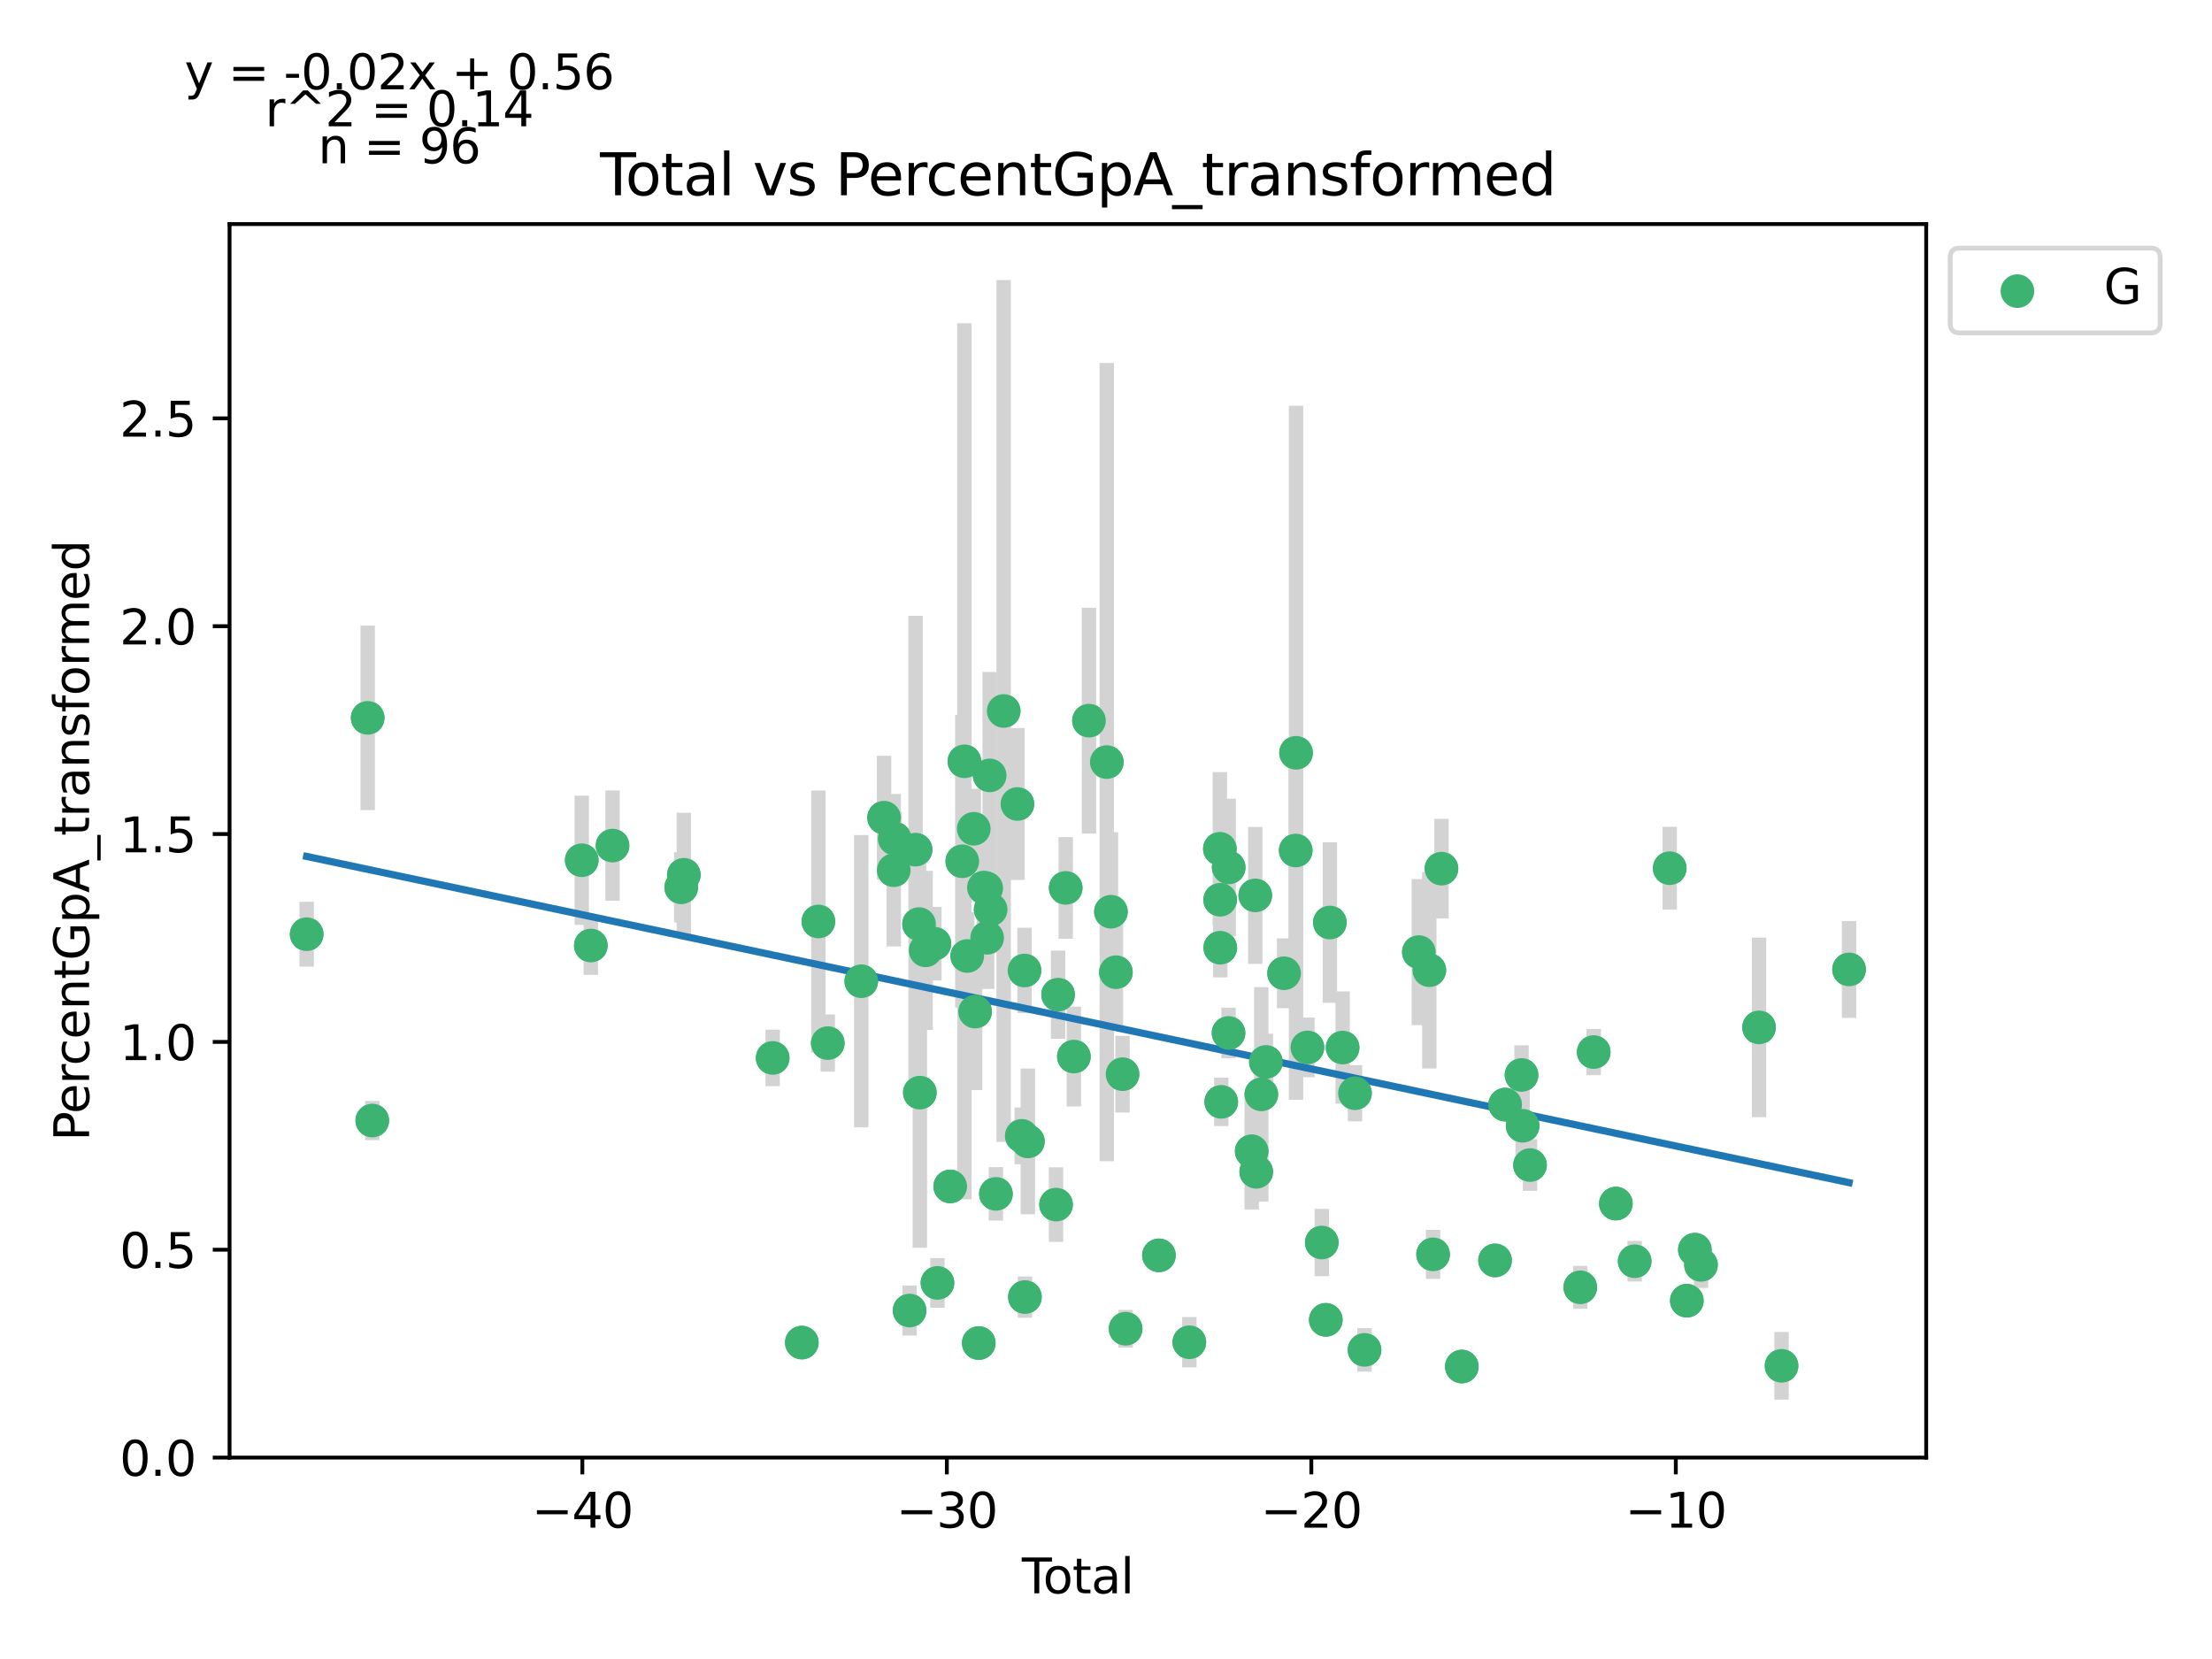 <?xml version="1.0" encoding="utf-8" standalone="no"?>
<!DOCTYPE svg PUBLIC "-//W3C//DTD SVG 1.1//EN"
  "http://www.w3.org/Graphics/SVG/1.1/DTD/svg11.dtd">
<svg xmlns:xlink="http://www.w3.org/1999/xlink" width="460.8pt" height="345.6pt" viewBox="0 0 460.8 345.6" xmlns="http://www.w3.org/2000/svg" version="1.1">
 <defs>
  <style type="text/css">*{stroke-linejoin: round; stroke-linecap: butt}</style>
 </defs>
 <g id="figure_1">
  <g id="patch_1">
   <path d="M 0 345.6 
L 460.8 345.6 
L 460.8 0 
L 0 0 
z
" style="fill: #ffffff"/>
  </g>
  <g id="axes_1">
   <g id="patch_2">
    <path d="M 47.821 303.64 
L 401.26 303.64 
L 401.26 46.676 
L 47.821 46.676 
z
" style="fill: #ffffff"/>
   </g>
   <g id="PathCollection_1">
    <defs>
     <path id="me36734fec1" d="M 0 3 
C 0.796 3 1.559 2.684 2.121 2.121 
C 2.684 1.559 3 0.796 3 0 
C 3 -0.796 2.684 -1.559 2.121 -2.121 
C 1.559 -2.684 0.796 -3 0 -3 
C -0.796 -3 -1.559 -2.684 -2.121 -2.121 
C -2.684 -1.559 -3 -0.796 -3 0 
C -3 0.796 -2.684 1.559 -2.121 2.121 
C -1.559 2.684 -0.796 3 0 3 
z
" style="stroke: #3cb371"/>
    </defs>
    <g clip-path="url(#p7908de472c)">
     <use xlink:href="#me36734fec1" x="63.887" y="194.613" style="fill: #3cb371; stroke: #3cb371"/>
     <use xlink:href="#me36734fec1" x="77.553" y="233.434" style="fill: #3cb371; stroke: #3cb371"/>
     <use xlink:href="#me36734fec1" x="121.191" y="179.205" style="fill: #3cb371; stroke: #3cb371"/>
     <use xlink:href="#me36734fec1" x="123.08" y="196.969" style="fill: #3cb371; stroke: #3cb371"/>
     <use xlink:href="#me36734fec1" x="127.602" y="176.15" style="fill: #3cb371; stroke: #3cb371"/>
     <use xlink:href="#me36734fec1" x="141.914" y="184.851" style="fill: #3cb371; stroke: #3cb371"/>
     <use xlink:href="#me36734fec1" x="160.962" y="220.388" style="fill: #3cb371; stroke: #3cb371"/>
     <use xlink:href="#me36734fec1" x="167.036" y="279.682" style="fill: #3cb371; stroke: #3cb371"/>
     <use xlink:href="#me36734fec1" x="172.438" y="217.299" style="fill: #3cb371; stroke: #3cb371"/>
     <use xlink:href="#me36734fec1" x="179.418" y="204.407" style="fill: #3cb371; stroke: #3cb371"/>
     <use xlink:href="#me36734fec1" x="186.183" y="181.277" style="fill: #3cb371; stroke: #3cb371"/>
     <use xlink:href="#me36734fec1" x="189.483" y="273.005" style="fill: #3cb371; stroke: #3cb371"/>
     <use xlink:href="#me36734fec1" x="191.453" y="192.502" style="fill: #3cb371; stroke: #3cb371"/>
     <use xlink:href="#me36734fec1" x="191.622" y="227.615" style="fill: #3cb371; stroke: #3cb371"/>
     <use xlink:href="#me36734fec1" x="194.651" y="196.587" style="fill: #3cb371; stroke: #3cb371"/>
     <use xlink:href="#me36734fec1" x="195.287" y="267.252" style="fill: #3cb371; stroke: #3cb371"/>
     <use xlink:href="#me36734fec1" x="197.948" y="247.152" style="fill: #3cb371; stroke: #3cb371"/>
     <use xlink:href="#me36734fec1" x="200.467" y="179.422" style="fill: #3cb371; stroke: #3cb371"/>
     <use xlink:href="#me36734fec1" x="200.905" y="158.594" style="fill: #3cb371; stroke: #3cb371"/>
     <use xlink:href="#me36734fec1" x="201.492" y="199.152" style="fill: #3cb371; stroke: #3cb371"/>
     <use xlink:href="#me36734fec1" x="203.891" y="279.786" style="fill: #3cb371; stroke: #3cb371"/>
     <use xlink:href="#me36734fec1" x="205.641" y="195.359" style="fill: #3cb371; stroke: #3cb371"/>
     <use xlink:href="#me36734fec1" x="206.167" y="161.532" style="fill: #3cb371; stroke: #3cb371"/>
     <use xlink:href="#me36734fec1" x="206.372" y="189.468" style="fill: #3cb371; stroke: #3cb371"/>
     <use xlink:href="#me36734fec1" x="207.469" y="248.707" style="fill: #3cb371; stroke: #3cb371"/>
     <use xlink:href="#me36734fec1" x="209.086" y="148.11" style="fill: #3cb371; stroke: #3cb371"/>
     <use xlink:href="#me36734fec1" x="212.844" y="236.619" style="fill: #3cb371; stroke: #3cb371"/>
     <use xlink:href="#me36734fec1" x="213.511" y="270.203" style="fill: #3cb371; stroke: #3cb371"/>
     <use xlink:href="#me36734fec1" x="214.126" y="237.779" style="fill: #3cb371; stroke: #3cb371"/>
     <use xlink:href="#me36734fec1" x="219.995" y="250.944" style="fill: #3cb371; stroke: #3cb371"/>
     <use xlink:href="#me36734fec1" x="220.418" y="207.204" style="fill: #3cb371; stroke: #3cb371"/>
     <use xlink:href="#me36734fec1" x="222.006" y="184.967" style="fill: #3cb371; stroke: #3cb371"/>
     <use xlink:href="#me36734fec1" x="223.709" y="220.101" style="fill: #3cb371; stroke: #3cb371"/>
     <use xlink:href="#me36734fec1" x="230.563" y="158.756" style="fill: #3cb371; stroke: #3cb371"/>
     <use xlink:href="#me36734fec1" x="231.429" y="189.931" style="fill: #3cb371; stroke: #3cb371"/>
     <use xlink:href="#me36734fec1" x="232.463" y="202.528" style="fill: #3cb371; stroke: #3cb371"/>
     <use xlink:href="#me36734fec1" x="233.845" y="223.773" style="fill: #3cb371; stroke: #3cb371"/>
     <use xlink:href="#me36734fec1" x="234.486" y="276.799" style="fill: #3cb371; stroke: #3cb371"/>
     <use xlink:href="#me36734fec1" x="247.764" y="279.615" style="fill: #3cb371; stroke: #3cb371"/>
     <use xlink:href="#me36734fec1" x="254.121" y="176.816" style="fill: #3cb371; stroke: #3cb371"/>
     <use xlink:href="#me36734fec1" x="254.183" y="187.437" style="fill: #3cb371; stroke: #3cb371"/>
     <use xlink:href="#me36734fec1" x="254.206" y="197.428" style="fill: #3cb371; stroke: #3cb371"/>
     <use xlink:href="#me36734fec1" x="254.411" y="229.534" style="fill: #3cb371; stroke: #3cb371"/>
     <use xlink:href="#me36734fec1" x="255.925" y="215.187" style="fill: #3cb371; stroke: #3cb371"/>
     <use xlink:href="#me36734fec1" x="255.959" y="180.702" style="fill: #3cb371; stroke: #3cb371"/>
     <use xlink:href="#me36734fec1" x="260.755" y="239.816" style="fill: #3cb371; stroke: #3cb371"/>
     <use xlink:href="#me36734fec1" x="261.495" y="186.53" style="fill: #3cb371; stroke: #3cb371"/>
     <use xlink:href="#me36734fec1" x="261.697" y="244.113" style="fill: #3cb371; stroke: #3cb371"/>
     <use xlink:href="#me36734fec1" x="262.755" y="227.974" style="fill: #3cb371; stroke: #3cb371"/>
     <use xlink:href="#me36734fec1" x="263.71" y="221.222" style="fill: #3cb371; stroke: #3cb371"/>
     <use xlink:href="#me36734fec1" x="267.499" y="202.749" style="fill: #3cb371; stroke: #3cb371"/>
     <use xlink:href="#me36734fec1" x="269.918" y="177.178" style="fill: #3cb371; stroke: #3cb371"/>
     <use xlink:href="#me36734fec1" x="272.359" y="218.198" style="fill: #3cb371; stroke: #3cb371"/>
     <use xlink:href="#me36734fec1" x="277.034" y="192.179" style="fill: #3cb371; stroke: #3cb371"/>
     <use xlink:href="#me36734fec1" x="279.696" y="218.223" style="fill: #3cb371; stroke: #3cb371"/>
     <use xlink:href="#me36734fec1" x="282.27" y="227.739" style="fill: #3cb371; stroke: #3cb371"/>
     <use xlink:href="#me36734fec1" x="295.571" y="198.338" style="fill: #3cb371; stroke: #3cb371"/>
     <use xlink:href="#me36734fec1" x="297.754" y="202.108" style="fill: #3cb371; stroke: #3cb371"/>
     <use xlink:href="#me36734fec1" x="298.537" y="261.304" style="fill: #3cb371; stroke: #3cb371"/>
     <use xlink:href="#me36734fec1" x="300.285" y="180.956" style="fill: #3cb371; stroke: #3cb371"/>
     <use xlink:href="#me36734fec1" x="316.964" y="223.934" style="fill: #3cb371; stroke: #3cb371"/>
     <use xlink:href="#me36734fec1" x="318.73" y="242.704" style="fill: #3cb371; stroke: #3cb371"/>
     <use xlink:href="#me36734fec1" x="332.001" y="219.163" style="fill: #3cb371; stroke: #3cb371"/>
     <use xlink:href="#me36734fec1" x="347.833" y="180.86" style="fill: #3cb371; stroke: #3cb371"/>
     <use xlink:href="#me36734fec1" x="353.068" y="260.33" style="fill: #3cb371; stroke: #3cb371"/>
     <use xlink:href="#me36734fec1" x="371.132" y="284.523" style="fill: #3cb371; stroke: #3cb371"/>
     <use xlink:href="#me36734fec1" x="76.596" y="149.543" style="fill: #3cb371; stroke: #3cb371"/>
     <use xlink:href="#me36734fec1" x="142.455" y="182.23" style="fill: #3cb371; stroke: #3cb371"/>
     <use xlink:href="#me36734fec1" x="170.488" y="191.962" style="fill: #3cb371; stroke: #3cb371"/>
     <use xlink:href="#me36734fec1" x="184.169" y="170.341" style="fill: #3cb371; stroke: #3cb371"/>
     <use xlink:href="#me36734fec1" x="186.38" y="174.697" style="fill: #3cb371; stroke: #3cb371"/>
     <use xlink:href="#me36734fec1" x="190.732" y="176.999" style="fill: #3cb371; stroke: #3cb371"/>
     <use xlink:href="#me36734fec1" x="192.826" y="197.981" style="fill: #3cb371; stroke: #3cb371"/>
     <use xlink:href="#me36734fec1" x="202.855" y="172.649" style="fill: #3cb371; stroke: #3cb371"/>
     <use xlink:href="#me36734fec1" x="203.133" y="210.739" style="fill: #3cb371; stroke: #3cb371"/>
     <use xlink:href="#me36734fec1" x="204.962" y="184.898" style="fill: #3cb371; stroke: #3cb371"/>
     <use xlink:href="#me36734fec1" x="205.451" y="185.031" style="fill: #3cb371; stroke: #3cb371"/>
     <use xlink:href="#me36734fec1" x="211.949" y="167.484" style="fill: #3cb371; stroke: #3cb371"/>
     <use xlink:href="#me36734fec1" x="213.42" y="202.172" style="fill: #3cb371; stroke: #3cb371"/>
     <use xlink:href="#me36734fec1" x="226.856" y="150.124" style="fill: #3cb371; stroke: #3cb371"/>
     <use xlink:href="#me36734fec1" x="241.424" y="261.513" style="fill: #3cb371; stroke: #3cb371"/>
     <use xlink:href="#me36734fec1" x="269.987" y="156.823" style="fill: #3cb371; stroke: #3cb371"/>
     <use xlink:href="#me36734fec1" x="275.349" y="258.84" style="fill: #3cb371; stroke: #3cb371"/>
     <use xlink:href="#me36734fec1" x="276.189" y="274.949" style="fill: #3cb371; stroke: #3cb371"/>
     <use xlink:href="#me36734fec1" x="284.256" y="281.204" style="fill: #3cb371; stroke: #3cb371"/>
     <use xlink:href="#me36734fec1" x="304.523" y="284.677" style="fill: #3cb371; stroke: #3cb371"/>
     <use xlink:href="#me36734fec1" x="311.445" y="262.566" style="fill: #3cb371; stroke: #3cb371"/>
     <use xlink:href="#me36734fec1" x="313.55" y="230.109" style="fill: #3cb371; stroke: #3cb371"/>
     <use xlink:href="#me36734fec1" x="317.191" y="234.518" style="fill: #3cb371; stroke: #3cb371"/>
     <use xlink:href="#me36734fec1" x="329.204" y="268.168" style="fill: #3cb371; stroke: #3cb371"/>
     <use xlink:href="#me36734fec1" x="336.613" y="250.727" style="fill: #3cb371; stroke: #3cb371"/>
     <use xlink:href="#me36734fec1" x="340.535" y="262.738" style="fill: #3cb371; stroke: #3cb371"/>
     <use xlink:href="#me36734fec1" x="351.395" y="270.96" style="fill: #3cb371; stroke: #3cb371"/>
     <use xlink:href="#me36734fec1" x="354.348" y="263.497" style="fill: #3cb371; stroke: #3cb371"/>
     <use xlink:href="#me36734fec1" x="366.441" y="214.025" style="fill: #3cb371; stroke: #3cb371"/>
     <use xlink:href="#me36734fec1" x="385.195" y="201.95" style="fill: #3cb371; stroke: #3cb371"/>
    </g>
   </g>
   <g id="matplotlib.axis_1">
    <g id="xtick_1">
     <g id="line2d_1">
      <defs>
       <path id="m29a9874c68" d="M 0 0 
L 0 3.5 
" style="stroke: #000000; stroke-width: 0.8"/>
      </defs>
      <g>
       <use xlink:href="#m29a9874c68" x="121.316" y="303.64" style="stroke: #000000; stroke-width: 0.8"/>
      </g>
     </g>
     <g id="text_1">
      <!-- −40 -->
      <g transform="translate(110.763 318.238)scale(0.1 -0.1)">
       <defs>
        <path id="DejaVuSans-2212" d="M 678 2272 
L 4684 2272 
L 4684 1741 
L 678 1741 
L 678 2272 
z
" transform="scale(0.016)"/>
        <path id="DejaVuSans-34" d="M 2419 4116 
L 825 1625 
L 2419 1625 
L 2419 4116 
z
M 2253 4666 
L 3047 4666 
L 3047 1625 
L 3713 1625 
L 3713 1100 
L 3047 1100 
L 3047 0 
L 2419 0 
L 2419 1100 
L 313 1100 
L 313 1709 
L 2253 4666 
z
" transform="scale(0.016)"/>
        <path id="DejaVuSans-30" d="M 2034 4250 
Q 1547 4250 1301 3770 
Q 1056 3291 1056 2328 
Q 1056 1369 1301 889 
Q 1547 409 2034 409 
Q 2525 409 2770 889 
Q 3016 1369 3016 2328 
Q 3016 3291 2770 3770 
Q 2525 4250 2034 4250 
z
M 2034 4750 
Q 2819 4750 3233 4129 
Q 3647 3509 3647 2328 
Q 3647 1150 3233 529 
Q 2819 -91 2034 -91 
Q 1250 -91 836 529 
Q 422 1150 422 2328 
Q 422 3509 836 4129 
Q 1250 4750 2034 4750 
z
" transform="scale(0.016)"/>
       </defs>
       <use xlink:href="#DejaVuSans-2212"/>
       <use xlink:href="#DejaVuSans-34" x="83.789"/>
       <use xlink:href="#DejaVuSans-30" x="147.412"/>
      </g>
     </g>
    </g>
    <g id="xtick_2">
     <g id="line2d_2">
      <g>
       <use xlink:href="#m29a9874c68" x="197.244" y="303.64" style="stroke: #000000; stroke-width: 0.8"/>
      </g>
     </g>
     <g id="text_2">
      <!-- −30 -->
      <g transform="translate(186.692 318.238)scale(0.1 -0.1)">
       <defs>
        <path id="DejaVuSans-33" d="M 2597 2516 
Q 3050 2419 3304 2112 
Q 3559 1806 3559 1356 
Q 3559 666 3084 287 
Q 2609 -91 1734 -91 
Q 1441 -91 1130 -33 
Q 819 25 488 141 
L 488 750 
Q 750 597 1062 519 
Q 1375 441 1716 441 
Q 2309 441 2620 675 
Q 2931 909 2931 1356 
Q 2931 1769 2642 2001 
Q 2353 2234 1838 2234 
L 1294 2234 
L 1294 2753 
L 1863 2753 
Q 2328 2753 2575 2939 
Q 2822 3125 2822 3475 
Q 2822 3834 2567 4026 
Q 2313 4219 1838 4219 
Q 1578 4219 1281 4162 
Q 984 4106 628 3988 
L 628 4550 
Q 988 4650 1302 4700 
Q 1616 4750 1894 4750 
Q 2613 4750 3031 4423 
Q 3450 4097 3450 3541 
Q 3450 3153 3228 2886 
Q 3006 2619 2597 2516 
z
" transform="scale(0.016)"/>
       </defs>
       <use xlink:href="#DejaVuSans-2212"/>
       <use xlink:href="#DejaVuSans-33" x="83.789"/>
       <use xlink:href="#DejaVuSans-30" x="147.412"/>
      </g>
     </g>
    </g>
    <g id="xtick_3">
     <g id="line2d_3">
      <g>
       <use xlink:href="#m29a9874c68" x="273.173" y="303.64" style="stroke: #000000; stroke-width: 0.8"/>
      </g>
     </g>
     <g id="text_3">
      <!-- −20 -->
      <g transform="translate(262.62 318.238)scale(0.1 -0.1)">
       <defs>
        <path id="DejaVuSans-32" d="M 1228 531 
L 3431 531 
L 3431 0 
L 469 0 
L 469 531 
Q 828 903 1448 1529 
Q 2069 2156 2228 2338 
Q 2531 2678 2651 2914 
Q 2772 3150 2772 3378 
Q 2772 3750 2511 3984 
Q 2250 4219 1831 4219 
Q 1534 4219 1204 4116 
Q 875 4013 500 3803 
L 500 4441 
Q 881 4594 1212 4672 
Q 1544 4750 1819 4750 
Q 2544 4750 2975 4387 
Q 3406 4025 3406 3419 
Q 3406 3131 3298 2873 
Q 3191 2616 2906 2266 
Q 2828 2175 2409 1742 
Q 1991 1309 1228 531 
z
" transform="scale(0.016)"/>
       </defs>
       <use xlink:href="#DejaVuSans-2212"/>
       <use xlink:href="#DejaVuSans-32" x="83.789"/>
       <use xlink:href="#DejaVuSans-30" x="147.412"/>
      </g>
     </g>
    </g>
    <g id="xtick_4">
     <g id="line2d_4">
      <g>
       <use xlink:href="#m29a9874c68" x="349.101" y="303.64" style="stroke: #000000; stroke-width: 0.8"/>
      </g>
     </g>
     <g id="text_4">
      <!-- −10 -->
      <g transform="translate(338.549 318.238)scale(0.1 -0.1)">
       <defs>
        <path id="DejaVuSans-31" d="M 794 531 
L 1825 531 
L 1825 4091 
L 703 3866 
L 703 4441 
L 1819 4666 
L 2450 4666 
L 2450 531 
L 3481 531 
L 3481 0 
L 794 0 
L 794 531 
z
" transform="scale(0.016)"/>
       </defs>
       <use xlink:href="#DejaVuSans-2212"/>
       <use xlink:href="#DejaVuSans-31" x="83.789"/>
       <use xlink:href="#DejaVuSans-30" x="147.412"/>
      </g>
     </g>
    </g>
    <g id="text_5">
     <!-- Total -->
     <g transform="translate(212.864 331.917)scale(0.1 -0.1)">
      <defs>
       <path id="DejaVuSans-54" d="M -19 4666 
L 3928 4666 
L 3928 4134 
L 2272 4134 
L 2272 0 
L 1638 0 
L 1638 4134 
L -19 4134 
L -19 4666 
z
" transform="scale(0.016)"/>
       <path id="DejaVuSans-6f" d="M 1959 3097 
Q 1497 3097 1228 2736 
Q 959 2375 959 1747 
Q 959 1119 1226 758 
Q 1494 397 1959 397 
Q 2419 397 2687 759 
Q 2956 1122 2956 1747 
Q 2956 2369 2687 2733 
Q 2419 3097 1959 3097 
z
M 1959 3584 
Q 2709 3584 3137 3096 
Q 3566 2609 3566 1747 
Q 3566 888 3137 398 
Q 2709 -91 1959 -91 
Q 1206 -91 779 398 
Q 353 888 353 1747 
Q 353 2609 779 3096 
Q 1206 3584 1959 3584 
z
" transform="scale(0.016)"/>
       <path id="DejaVuSans-74" d="M 1172 4494 
L 1172 3500 
L 2356 3500 
L 2356 3053 
L 1172 3053 
L 1172 1153 
Q 1172 725 1289 603 
Q 1406 481 1766 481 
L 2356 481 
L 2356 0 
L 1766 0 
Q 1100 0 847 248 
Q 594 497 594 1153 
L 594 3053 
L 172 3053 
L 172 3500 
L 594 3500 
L 594 4494 
L 1172 4494 
z
" transform="scale(0.016)"/>
       <path id="DejaVuSans-61" d="M 2194 1759 
Q 1497 1759 1228 1600 
Q 959 1441 959 1056 
Q 959 750 1161 570 
Q 1363 391 1709 391 
Q 2188 391 2477 730 
Q 2766 1069 2766 1631 
L 2766 1759 
L 2194 1759 
z
M 3341 1997 
L 3341 0 
L 2766 0 
L 2766 531 
Q 2569 213 2275 61 
Q 1981 -91 1556 -91 
Q 1019 -91 701 211 
Q 384 513 384 1019 
Q 384 1609 779 1909 
Q 1175 2209 1959 2209 
L 2766 2209 
L 2766 2266 
Q 2766 2663 2505 2880 
Q 2244 3097 1772 3097 
Q 1472 3097 1187 3025 
Q 903 2953 641 2809 
L 641 3341 
Q 956 3463 1253 3523 
Q 1550 3584 1831 3584 
Q 2591 3584 2966 3190 
Q 3341 2797 3341 1997 
z
" transform="scale(0.016)"/>
       <path id="DejaVuSans-6c" d="M 603 4863 
L 1178 4863 
L 1178 0 
L 603 0 
L 603 4863 
z
" transform="scale(0.016)"/>
      </defs>
      <use xlink:href="#DejaVuSans-54"/>
      <use xlink:href="#DejaVuSans-6f" x="44.084"/>
      <use xlink:href="#DejaVuSans-74" x="105.266"/>
      <use xlink:href="#DejaVuSans-61" x="144.475"/>
      <use xlink:href="#DejaVuSans-6c" x="205.754"/>
     </g>
    </g>
   </g>
   <g id="matplotlib.axis_2">
    <g id="ytick_1">
     <g id="line2d_5">
      <defs>
       <path id="m6a54d010cc" d="M 0 0 
L -3.5 0 
" style="stroke: #000000; stroke-width: 0.8"/>
      </defs>
      <g>
       <use xlink:href="#m6a54d010cc" x="47.821" y="303.64" style="stroke: #000000; stroke-width: 0.8"/>
      </g>
     </g>
     <g id="text_6">
      <!-- 0.0 -->
      <g transform="translate(24.918 307.439)scale(0.1 -0.1)">
       <defs>
        <path id="DejaVuSans-2e" d="M 684 794 
L 1344 794 
L 1344 0 
L 684 0 
L 684 794 
z
" transform="scale(0.016)"/>
       </defs>
       <use xlink:href="#DejaVuSans-30"/>
       <use xlink:href="#DejaVuSans-2e" x="63.623"/>
       <use xlink:href="#DejaVuSans-30" x="95.41"/>
      </g>
     </g>
    </g>
    <g id="ytick_2">
     <g id="line2d_6">
      <g>
       <use xlink:href="#m6a54d010cc" x="47.821" y="260.342" style="stroke: #000000; stroke-width: 0.8"/>
      </g>
     </g>
     <g id="text_7">
      <!-- 0.5 -->
      <g transform="translate(24.918 264.142)scale(0.1 -0.1)">
       <defs>
        <path id="DejaVuSans-35" d="M 691 4666 
L 3169 4666 
L 3169 4134 
L 1269 4134 
L 1269 2991 
Q 1406 3038 1543 3061 
Q 1681 3084 1819 3084 
Q 2600 3084 3056 2656 
Q 3513 2228 3513 1497 
Q 3513 744 3044 326 
Q 2575 -91 1722 -91 
Q 1428 -91 1123 -41 
Q 819 9 494 109 
L 494 744 
Q 775 591 1075 516 
Q 1375 441 1709 441 
Q 2250 441 2565 725 
Q 2881 1009 2881 1497 
Q 2881 1984 2565 2268 
Q 2250 2553 1709 2553 
Q 1456 2553 1204 2497 
Q 953 2441 691 2322 
L 691 4666 
z
" transform="scale(0.016)"/>
       </defs>
       <use xlink:href="#DejaVuSans-30"/>
       <use xlink:href="#DejaVuSans-2e" x="63.623"/>
       <use xlink:href="#DejaVuSans-35" x="95.41"/>
      </g>
     </g>
    </g>
    <g id="ytick_3">
     <g id="line2d_7">
      <g>
       <use xlink:href="#m6a54d010cc" x="47.821" y="217.045" style="stroke: #000000; stroke-width: 0.8"/>
      </g>
     </g>
     <g id="text_8">
      <!-- 1.0 -->
      <g transform="translate(24.918 220.844)scale(0.1 -0.1)">
       <use xlink:href="#DejaVuSans-31"/>
       <use xlink:href="#DejaVuSans-2e" x="63.623"/>
       <use xlink:href="#DejaVuSans-30" x="95.41"/>
      </g>
     </g>
    </g>
    <g id="ytick_4">
     <g id="line2d_8">
      <g>
       <use xlink:href="#m6a54d010cc" x="47.821" y="173.747" style="stroke: #000000; stroke-width: 0.8"/>
      </g>
     </g>
     <g id="text_9">
      <!-- 1.5 -->
      <g transform="translate(24.918 177.547)scale(0.1 -0.1)">
       <use xlink:href="#DejaVuSans-31"/>
       <use xlink:href="#DejaVuSans-2e" x="63.623"/>
       <use xlink:href="#DejaVuSans-35" x="95.41"/>
      </g>
     </g>
    </g>
    <g id="ytick_5">
     <g id="line2d_9">
      <g>
       <use xlink:href="#m6a54d010cc" x="47.821" y="130.45" style="stroke: #000000; stroke-width: 0.8"/>
      </g>
     </g>
     <g id="text_10">
      <!-- 2.0 -->
      <g transform="translate(24.918 134.249)scale(0.1 -0.1)">
       <use xlink:href="#DejaVuSans-32"/>
       <use xlink:href="#DejaVuSans-2e" x="63.623"/>
       <use xlink:href="#DejaVuSans-30" x="95.41"/>
      </g>
     </g>
    </g>
    <g id="ytick_6">
     <g id="line2d_10">
      <g>
       <use xlink:href="#m6a54d010cc" x="47.821" y="87.152" style="stroke: #000000; stroke-width: 0.8"/>
      </g>
     </g>
     <g id="text_11">
      <!-- 2.5 -->
      <g transform="translate(24.918 90.952)scale(0.1 -0.1)">
       <use xlink:href="#DejaVuSans-32"/>
       <use xlink:href="#DejaVuSans-2e" x="63.623"/>
       <use xlink:href="#DejaVuSans-35" x="95.41"/>
      </g>
     </g>
    </g>
    <g id="text_12">
     <!-- PercentGpA_transformed -->
     <g transform="translate(18.56 237.696)rotate(-90)scale(0.1 -0.1)">
      <defs>
       <path id="DejaVuSans-50" d="M 1259 4147 
L 1259 2394 
L 2053 2394 
Q 2494 2394 2734 2622 
Q 2975 2850 2975 3272 
Q 2975 3691 2734 3919 
Q 2494 4147 2053 4147 
L 1259 4147 
z
M 628 4666 
L 2053 4666 
Q 2838 4666 3239 4311 
Q 3641 3956 3641 3272 
Q 3641 2581 3239 2228 
Q 2838 1875 2053 1875 
L 1259 1875 
L 1259 0 
L 628 0 
L 628 4666 
z
" transform="scale(0.016)"/>
       <path id="DejaVuSans-65" d="M 3597 1894 
L 3597 1613 
L 953 1613 
Q 991 1019 1311 708 
Q 1631 397 2203 397 
Q 2534 397 2845 478 
Q 3156 559 3463 722 
L 3463 178 
Q 3153 47 2828 -22 
Q 2503 -91 2169 -91 
Q 1331 -91 842 396 
Q 353 884 353 1716 
Q 353 2575 817 3079 
Q 1281 3584 2069 3584 
Q 2775 3584 3186 3129 
Q 3597 2675 3597 1894 
z
M 3022 2063 
Q 3016 2534 2758 2815 
Q 2500 3097 2075 3097 
Q 1594 3097 1305 2825 
Q 1016 2553 972 2059 
L 3022 2063 
z
" transform="scale(0.016)"/>
       <path id="DejaVuSans-72" d="M 2631 2963 
Q 2534 3019 2420 3045 
Q 2306 3072 2169 3072 
Q 1681 3072 1420 2755 
Q 1159 2438 1159 1844 
L 1159 0 
L 581 0 
L 581 3500 
L 1159 3500 
L 1159 2956 
Q 1341 3275 1631 3429 
Q 1922 3584 2338 3584 
Q 2397 3584 2469 3576 
Q 2541 3569 2628 3553 
L 2631 2963 
z
" transform="scale(0.016)"/>
       <path id="DejaVuSans-63" d="M 3122 3366 
L 3122 2828 
Q 2878 2963 2633 3030 
Q 2388 3097 2138 3097 
Q 1578 3097 1268 2742 
Q 959 2388 959 1747 
Q 959 1106 1268 751 
Q 1578 397 2138 397 
Q 2388 397 2633 464 
Q 2878 531 3122 666 
L 3122 134 
Q 2881 22 2623 -34 
Q 2366 -91 2075 -91 
Q 1284 -91 818 406 
Q 353 903 353 1747 
Q 353 2603 823 3093 
Q 1294 3584 2113 3584 
Q 2378 3584 2631 3529 
Q 2884 3475 3122 3366 
z
" transform="scale(0.016)"/>
       <path id="DejaVuSans-6e" d="M 3513 2113 
L 3513 0 
L 2938 0 
L 2938 2094 
Q 2938 2591 2744 2837 
Q 2550 3084 2163 3084 
Q 1697 3084 1428 2787 
Q 1159 2491 1159 1978 
L 1159 0 
L 581 0 
L 581 3500 
L 1159 3500 
L 1159 2956 
Q 1366 3272 1645 3428 
Q 1925 3584 2291 3584 
Q 2894 3584 3203 3211 
Q 3513 2838 3513 2113 
z
" transform="scale(0.016)"/>
       <path id="DejaVuSans-47" d="M 3809 666 
L 3809 1919 
L 2778 1919 
L 2778 2438 
L 4434 2438 
L 4434 434 
Q 4069 175 3628 42 
Q 3188 -91 2688 -91 
Q 1594 -91 976 548 
Q 359 1188 359 2328 
Q 359 3472 976 4111 
Q 1594 4750 2688 4750 
Q 3144 4750 3555 4637 
Q 3966 4525 4313 4306 
L 4313 3634 
Q 3963 3931 3569 4081 
Q 3175 4231 2741 4231 
Q 1884 4231 1454 3753 
Q 1025 3275 1025 2328 
Q 1025 1384 1454 906 
Q 1884 428 2741 428 
Q 3075 428 3337 486 
Q 3600 544 3809 666 
z
" transform="scale(0.016)"/>
       <path id="DejaVuSans-70" d="M 1159 525 
L 1159 -1331 
L 581 -1331 
L 581 3500 
L 1159 3500 
L 1159 2969 
Q 1341 3281 1617 3432 
Q 1894 3584 2278 3584 
Q 2916 3584 3314 3078 
Q 3713 2572 3713 1747 
Q 3713 922 3314 415 
Q 2916 -91 2278 -91 
Q 1894 -91 1617 61 
Q 1341 213 1159 525 
z
M 3116 1747 
Q 3116 2381 2855 2742 
Q 2594 3103 2138 3103 
Q 1681 3103 1420 2742 
Q 1159 2381 1159 1747 
Q 1159 1113 1420 752 
Q 1681 391 2138 391 
Q 2594 391 2855 752 
Q 3116 1113 3116 1747 
z
" transform="scale(0.016)"/>
       <path id="DejaVuSans-41" d="M 2188 4044 
L 1331 1722 
L 3047 1722 
L 2188 4044 
z
M 1831 4666 
L 2547 4666 
L 4325 0 
L 3669 0 
L 3244 1197 
L 1141 1197 
L 716 0 
L 50 0 
L 1831 4666 
z
" transform="scale(0.016)"/>
       <path id="DejaVuSans-5f" d="M 3263 -1063 
L 3263 -1509 
L -63 -1509 
L -63 -1063 
L 3263 -1063 
z
" transform="scale(0.016)"/>
       <path id="DejaVuSans-73" d="M 2834 3397 
L 2834 2853 
Q 2591 2978 2328 3040 
Q 2066 3103 1784 3103 
Q 1356 3103 1142 2972 
Q 928 2841 928 2578 
Q 928 2378 1081 2264 
Q 1234 2150 1697 2047 
L 1894 2003 
Q 2506 1872 2764 1633 
Q 3022 1394 3022 966 
Q 3022 478 2636 193 
Q 2250 -91 1575 -91 
Q 1294 -91 989 -36 
Q 684 19 347 128 
L 347 722 
Q 666 556 975 473 
Q 1284 391 1588 391 
Q 1994 391 2212 530 
Q 2431 669 2431 922 
Q 2431 1156 2273 1281 
Q 2116 1406 1581 1522 
L 1381 1569 
Q 847 1681 609 1914 
Q 372 2147 372 2553 
Q 372 3047 722 3315 
Q 1072 3584 1716 3584 
Q 2034 3584 2315 3537 
Q 2597 3491 2834 3397 
z
" transform="scale(0.016)"/>
       <path id="DejaVuSans-66" d="M 2375 4863 
L 2375 4384 
L 1825 4384 
Q 1516 4384 1395 4259 
Q 1275 4134 1275 3809 
L 1275 3500 
L 2222 3500 
L 2222 3053 
L 1275 3053 
L 1275 0 
L 697 0 
L 697 3053 
L 147 3053 
L 147 3500 
L 697 3500 
L 697 3744 
Q 697 4328 969 4595 
Q 1241 4863 1831 4863 
L 2375 4863 
z
" transform="scale(0.016)"/>
       <path id="DejaVuSans-6d" d="M 3328 2828 
Q 3544 3216 3844 3400 
Q 4144 3584 4550 3584 
Q 5097 3584 5394 3201 
Q 5691 2819 5691 2113 
L 5691 0 
L 5113 0 
L 5113 2094 
Q 5113 2597 4934 2840 
Q 4756 3084 4391 3084 
Q 3944 3084 3684 2787 
Q 3425 2491 3425 1978 
L 3425 0 
L 2847 0 
L 2847 2094 
Q 2847 2600 2669 2842 
Q 2491 3084 2119 3084 
Q 1678 3084 1418 2786 
Q 1159 2488 1159 1978 
L 1159 0 
L 581 0 
L 581 3500 
L 1159 3500 
L 1159 2956 
Q 1356 3278 1631 3431 
Q 1906 3584 2284 3584 
Q 2666 3584 2933 3390 
Q 3200 3197 3328 2828 
z
" transform="scale(0.016)"/>
       <path id="DejaVuSans-64" d="M 2906 2969 
L 2906 4863 
L 3481 4863 
L 3481 0 
L 2906 0 
L 2906 525 
Q 2725 213 2448 61 
Q 2172 -91 1784 -91 
Q 1150 -91 751 415 
Q 353 922 353 1747 
Q 353 2572 751 3078 
Q 1150 3584 1784 3584 
Q 2172 3584 2448 3432 
Q 2725 3281 2906 2969 
z
M 947 1747 
Q 947 1113 1208 752 
Q 1469 391 1925 391 
Q 2381 391 2643 752 
Q 2906 1113 2906 1747 
Q 2906 2381 2643 2742 
Q 2381 3103 1925 3103 
Q 1469 3103 1208 2742 
Q 947 2381 947 1747 
z
" transform="scale(0.016)"/>
      </defs>
      <use xlink:href="#DejaVuSans-50"/>
      <use xlink:href="#DejaVuSans-65" x="56.678"/>
      <use xlink:href="#DejaVuSans-72" x="118.201"/>
      <use xlink:href="#DejaVuSans-63" x="157.064"/>
      <use xlink:href="#DejaVuSans-65" x="212.045"/>
      <use xlink:href="#DejaVuSans-6e" x="273.568"/>
      <use xlink:href="#DejaVuSans-74" x="336.947"/>
      <use xlink:href="#DejaVuSans-47" x="376.156"/>
      <use xlink:href="#DejaVuSans-70" x="453.646"/>
      <use xlink:href="#DejaVuSans-41" x="517.123"/>
      <use xlink:href="#DejaVuSans-5f" x="585.531"/>
      <use xlink:href="#DejaVuSans-74" x="635.531"/>
      <use xlink:href="#DejaVuSans-72" x="674.74"/>
      <use xlink:href="#DejaVuSans-61" x="715.854"/>
      <use xlink:href="#DejaVuSans-6e" x="777.133"/>
      <use xlink:href="#DejaVuSans-73" x="840.512"/>
      <use xlink:href="#DejaVuSans-66" x="892.611"/>
      <use xlink:href="#DejaVuSans-6f" x="927.816"/>
      <use xlink:href="#DejaVuSans-72" x="988.998"/>
      <use xlink:href="#DejaVuSans-6d" x="1028.361"/>
      <use xlink:href="#DejaVuSans-65" x="1125.773"/>
      <use xlink:href="#DejaVuSans-64" x="1187.297"/>
     </g>
    </g>
   </g>
   <g id="LineCollection_1">
    <path d="M 63.887 201.364 
L 63.887 187.862 
" clip-path="url(#p7908de472c)" style="fill: none; stroke: #d3d3d3; stroke-width: 3"/>
    <path d="M 77.553 237.525 
L 77.553 229.343 
" clip-path="url(#p7908de472c)" style="fill: none; stroke: #d3d3d3; stroke-width: 3"/>
    <path d="M 121.191 192.661 
L 121.191 165.75 
" clip-path="url(#p7908de472c)" style="fill: none; stroke: #d3d3d3; stroke-width: 3"/>
    <path d="M 123.08 203.08 
L 123.08 190.858 
" clip-path="url(#p7908de472c)" style="fill: none; stroke: #d3d3d3; stroke-width: 3"/>
    <path d="M 127.602 187.648 
L 127.602 164.653 
" clip-path="url(#p7908de472c)" style="fill: none; stroke: #d3d3d3; stroke-width: 3"/>
    <path d="M 141.914 192.172 
L 141.914 177.529 
" clip-path="url(#p7908de472c)" style="fill: none; stroke: #d3d3d3; stroke-width: 3"/>
    <path d="M 160.962 226.277 
L 160.962 214.499 
" clip-path="url(#p7908de472c)" style="fill: none; stroke: #d3d3d3; stroke-width: 3"/>
    <path d="M 167.036 282.394 
L 167.036 276.969 
" clip-path="url(#p7908de472c)" style="fill: none; stroke: #d3d3d3; stroke-width: 3"/>
    <path d="M 172.438 223.253 
L 172.438 211.346 
" clip-path="url(#p7908de472c)" style="fill: none; stroke: #d3d3d3; stroke-width: 3"/>
    <path d="M 179.418 234.849 
L 179.418 173.965 
" clip-path="url(#p7908de472c)" style="fill: none; stroke: #d3d3d3; stroke-width: 3"/>
    <path d="M 186.183 197.164 
L 186.183 165.391 
" clip-path="url(#p7908de472c)" style="fill: none; stroke: #d3d3d3; stroke-width: 3"/>
    <path d="M 189.483 278.214 
L 189.483 267.796 
" clip-path="url(#p7908de472c)" style="fill: none; stroke: #d3d3d3; stroke-width: 3"/>
    <path d="M 191.453 210.402 
L 191.453 174.602 
" clip-path="url(#p7908de472c)" style="fill: none; stroke: #d3d3d3; stroke-width: 3"/>
    <path d="M 191.622 259.934 
L 191.622 195.296 
" clip-path="url(#p7908de472c)" style="fill: none; stroke: #d3d3d3; stroke-width: 3"/>
    <path d="M 194.651 204.255 
L 194.651 188.919 
" clip-path="url(#p7908de472c)" style="fill: none; stroke: #d3d3d3; stroke-width: 3"/>
    <path d="M 195.287 272.428 
L 195.287 262.075 
" clip-path="url(#p7908de472c)" style="fill: none; stroke: #d3d3d3; stroke-width: 3"/>
    <path d="M 197.948 250.431 
L 197.948 243.872 
" clip-path="url(#p7908de472c)" style="fill: none; stroke: #d3d3d3; stroke-width: 3"/>
    <path d="M 200.467 209.921 
L 200.467 148.923 
" clip-path="url(#p7908de472c)" style="fill: none; stroke: #d3d3d3; stroke-width: 3"/>
    <path d="M 200.905 249.848 
L 200.905 67.34 
" clip-path="url(#p7908de472c)" style="fill: none; stroke: #d3d3d3; stroke-width: 3"/>
    <path d="M 201.492 208.278 
L 201.492 190.026 
" clip-path="url(#p7908de472c)" style="fill: none; stroke: #d3d3d3; stroke-width: 3"/>
    <path d="M 203.891 282.404 
L 203.891 277.167 
" clip-path="url(#p7908de472c)" style="fill: none; stroke: #d3d3d3; stroke-width: 3"/>
    <path d="M 205.641 206.02 
L 205.641 184.698 
" clip-path="url(#p7908de472c)" style="fill: none; stroke: #d3d3d3; stroke-width: 3"/>
    <path d="M 206.167 183.076 
L 206.167 139.988 
" clip-path="url(#p7908de472c)" style="fill: none; stroke: #d3d3d3; stroke-width: 3"/>
    <path d="M 206.372 192.215 
L 206.372 186.72 
" clip-path="url(#p7908de472c)" style="fill: none; stroke: #d3d3d3; stroke-width: 3"/>
    <path d="M 207.469 254.282 
L 207.469 243.132 
" clip-path="url(#p7908de472c)" style="fill: none; stroke: #d3d3d3; stroke-width: 3"/>
    <path d="M 209.086 237.882 
L 209.086 58.337 
" clip-path="url(#p7908de472c)" style="fill: none; stroke: #d3d3d3; stroke-width: 3"/>
    <path d="M 212.844 242.529 
L 212.844 230.709 
" clip-path="url(#p7908de472c)" style="fill: none; stroke: #d3d3d3; stroke-width: 3"/>
    <path d="M 213.511 274.496 
L 213.511 265.911 
" clip-path="url(#p7908de472c)" style="fill: none; stroke: #d3d3d3; stroke-width: 3"/>
    <path d="M 214.126 252.958 
L 214.126 222.6 
" clip-path="url(#p7908de472c)" style="fill: none; stroke: #d3d3d3; stroke-width: 3"/>
    <path d="M 219.995 258.713 
L 219.995 243.176 
" clip-path="url(#p7908de472c)" style="fill: none; stroke: #d3d3d3; stroke-width: 3"/>
    <path d="M 220.418 216.388 
L 220.418 198.021 
" clip-path="url(#p7908de472c)" style="fill: none; stroke: #d3d3d3; stroke-width: 3"/>
    <path d="M 222.006 195.558 
L 222.006 174.376 
" clip-path="url(#p7908de472c)" style="fill: none; stroke: #d3d3d3; stroke-width: 3"/>
    <path d="M 223.709 230.498 
L 223.709 209.705 
" clip-path="url(#p7908de472c)" style="fill: none; stroke: #d3d3d3; stroke-width: 3"/>
    <path d="M 230.563 241.901 
L 230.563 75.611 
" clip-path="url(#p7908de472c)" style="fill: none; stroke: #d3d3d3; stroke-width: 3"/>
    <path d="M 231.429 206.49 
L 231.429 173.371 
" clip-path="url(#p7908de472c)" style="fill: none; stroke: #d3d3d3; stroke-width: 3"/>
    <path d="M 232.463 213.876 
L 232.463 191.18 
" clip-path="url(#p7908de472c)" style="fill: none; stroke: #d3d3d3; stroke-width: 3"/>
    <path d="M 233.845 231.757 
L 233.845 215.789 
" clip-path="url(#p7908de472c)" style="fill: none; stroke: #d3d3d3; stroke-width: 3"/>
    <path d="M 234.486 280.733 
L 234.486 272.865 
" clip-path="url(#p7908de472c)" style="fill: none; stroke: #d3d3d3; stroke-width: 3"/>
    <path d="M 247.764 284.86 
L 247.764 274.37 
" clip-path="url(#p7908de472c)" style="fill: none; stroke: #d3d3d3; stroke-width: 3"/>
    <path d="M 254.121 192.798 
L 254.121 160.835 
" clip-path="url(#p7908de472c)" style="fill: none; stroke: #d3d3d3; stroke-width: 3"/>
    <path d="M 254.183 197.543 
L 254.183 177.331 
" clip-path="url(#p7908de472c)" style="fill: none; stroke: #d3d3d3; stroke-width: 3"/>
    <path d="M 254.206 203.607 
L 254.206 191.249 
" clip-path="url(#p7908de472c)" style="fill: none; stroke: #d3d3d3; stroke-width: 3"/>
    <path d="M 254.411 234.596 
L 254.411 224.473 
" clip-path="url(#p7908de472c)" style="fill: none; stroke: #d3d3d3; stroke-width: 3"/>
    <path d="M 255.925 220.458 
L 255.925 209.916 
" clip-path="url(#p7908de472c)" style="fill: none; stroke: #d3d3d3; stroke-width: 3"/>
    <path d="M 255.959 195.016 
L 255.959 166.387 
" clip-path="url(#p7908de472c)" style="fill: none; stroke: #d3d3d3; stroke-width: 3"/>
    <path d="M 260.755 251.992 
L 260.755 227.639 
" clip-path="url(#p7908de472c)" style="fill: none; stroke: #d3d3d3; stroke-width: 3"/>
    <path d="M 261.495 200.78 
L 261.495 172.28 
" clip-path="url(#p7908de472c)" style="fill: none; stroke: #d3d3d3; stroke-width: 3"/>
    <path d="M 261.697 245.099 
L 261.697 243.126 
" clip-path="url(#p7908de472c)" style="fill: none; stroke: #d3d3d3; stroke-width: 3"/>
    <path d="M 262.755 250.323 
L 262.755 205.626 
" clip-path="url(#p7908de472c)" style="fill: none; stroke: #d3d3d3; stroke-width: 3"/>
    <path d="M 263.71 227.109 
L 263.71 215.334 
" clip-path="url(#p7908de472c)" style="fill: none; stroke: #d3d3d3; stroke-width: 3"/>
    <path d="M 267.499 210.024 
L 267.499 195.475 
" clip-path="url(#p7908de472c)" style="fill: none; stroke: #d3d3d3; stroke-width: 3"/>
    <path d="M 269.918 195.934 
L 269.918 158.421 
" clip-path="url(#p7908de472c)" style="fill: none; stroke: #d3d3d3; stroke-width: 3"/>
    <path d="M 272.359 224.417 
L 272.359 211.98 
" clip-path="url(#p7908de472c)" style="fill: none; stroke: #d3d3d3; stroke-width: 3"/>
    <path d="M 277.034 208.899 
L 277.034 175.458 
" clip-path="url(#p7908de472c)" style="fill: none; stroke: #d3d3d3; stroke-width: 3"/>
    <path d="M 279.696 229.917 
L 279.696 206.529 
" clip-path="url(#p7908de472c)" style="fill: none; stroke: #d3d3d3; stroke-width: 3"/>
    <path d="M 282.27 233.593 
L 282.27 221.885 
" clip-path="url(#p7908de472c)" style="fill: none; stroke: #d3d3d3; stroke-width: 3"/>
    <path d="M 295.571 213.551 
L 295.571 183.126 
" clip-path="url(#p7908de472c)" style="fill: none; stroke: #d3d3d3; stroke-width: 3"/>
    <path d="M 297.754 222.587 
L 297.754 181.629 
" clip-path="url(#p7908de472c)" style="fill: none; stroke: #d3d3d3; stroke-width: 3"/>
    <path d="M 298.537 266.402 
L 298.537 256.206 
" clip-path="url(#p7908de472c)" style="fill: none; stroke: #d3d3d3; stroke-width: 3"/>
    <path d="M 300.285 191.332 
L 300.285 170.58 
" clip-path="url(#p7908de472c)" style="fill: none; stroke: #d3d3d3; stroke-width: 3"/>
    <path d="M 316.964 230.117 
L 316.964 217.751 
" clip-path="url(#p7908de472c)" style="fill: none; stroke: #d3d3d3; stroke-width: 3"/>
    <path d="M 318.73 248.076 
L 318.73 237.333 
" clip-path="url(#p7908de472c)" style="fill: none; stroke: #d3d3d3; stroke-width: 3"/>
    <path d="M 332.001 223.979 
L 332.001 214.347 
" clip-path="url(#p7908de472c)" style="fill: none; stroke: #d3d3d3; stroke-width: 3"/>
    <path d="M 347.833 189.48 
L 347.833 172.241 
" clip-path="url(#p7908de472c)" style="fill: none; stroke: #d3d3d3; stroke-width: 3"/>
    <path d="M 353.068 262.426 
L 353.068 258.234 
" clip-path="url(#p7908de472c)" style="fill: none; stroke: #d3d3d3; stroke-width: 3"/>
    <path d="M 371.132 291.566 
L 371.132 277.48 
" clip-path="url(#p7908de472c)" style="fill: none; stroke: #d3d3d3; stroke-width: 3"/>
    <path d="M 76.596 168.763 
L 76.596 130.322 
" clip-path="url(#p7908de472c)" style="fill: none; stroke: #d3d3d3; stroke-width: 3"/>
    <path d="M 142.455 195.144 
L 142.455 169.316 
" clip-path="url(#p7908de472c)" style="fill: none; stroke: #d3d3d3; stroke-width: 3"/>
    <path d="M 170.488 219.242 
L 170.488 164.682 
" clip-path="url(#p7908de472c)" style="fill: none; stroke: #d3d3d3; stroke-width: 3"/>
    <path d="M 184.169 183.237 
L 184.169 157.445 
" clip-path="url(#p7908de472c)" style="fill: none; stroke: #d3d3d3; stroke-width: 3"/>
    <path d="M 186.38 180.339 
L 186.38 169.055 
" clip-path="url(#p7908de472c)" style="fill: none; stroke: #d3d3d3; stroke-width: 3"/>
    <path d="M 190.732 225.707 
L 190.732 128.291 
" clip-path="url(#p7908de472c)" style="fill: none; stroke: #d3d3d3; stroke-width: 3"/>
    <path d="M 192.826 214.555 
L 192.826 181.407 
" clip-path="url(#p7908de472c)" style="fill: none; stroke: #d3d3d3; stroke-width: 3"/>
    <path d="M 202.855 180.971 
L 202.855 164.328 
" clip-path="url(#p7908de472c)" style="fill: none; stroke: #d3d3d3; stroke-width: 3"/>
    <path d="M 203.133 227.088 
L 203.133 194.39 
" clip-path="url(#p7908de472c)" style="fill: none; stroke: #d3d3d3; stroke-width: 3"/>
    <path d="M 204.962 194.481 
L 204.962 175.315 
" clip-path="url(#p7908de472c)" style="fill: none; stroke: #d3d3d3; stroke-width: 3"/>
    <path d="M 205.451 193.966 
L 205.451 176.096 
" clip-path="url(#p7908de472c)" style="fill: none; stroke: #d3d3d3; stroke-width: 3"/>
    <path d="M 211.949 183.308 
L 211.949 151.66 
" clip-path="url(#p7908de472c)" style="fill: none; stroke: #d3d3d3; stroke-width: 3"/>
    <path d="M 213.42 211.076 
L 213.42 193.269 
" clip-path="url(#p7908de472c)" style="fill: none; stroke: #d3d3d3; stroke-width: 3"/>
    <path d="M 226.856 173.631 
L 226.856 126.617 
" clip-path="url(#p7908de472c)" style="fill: none; stroke: #d3d3d3; stroke-width: 3"/>
    <path d="M 241.424 264.663 
L 241.424 258.364 
" clip-path="url(#p7908de472c)" style="fill: none; stroke: #d3d3d3; stroke-width: 3"/>
    <path d="M 269.987 229.113 
L 269.987 84.532 
" clip-path="url(#p7908de472c)" style="fill: none; stroke: #d3d3d3; stroke-width: 3"/>
    <path d="M 275.349 265.849 
L 275.349 251.832 
" clip-path="url(#p7908de472c)" style="fill: none; stroke: #d3d3d3; stroke-width: 3"/>
    <path d="M 276.189 275.324 
L 276.189 274.575 
" clip-path="url(#p7908de472c)" style="fill: none; stroke: #d3d3d3; stroke-width: 3"/>
    <path d="M 284.256 285.736 
L 284.256 276.671 
" clip-path="url(#p7908de472c)" style="fill: none; stroke: #d3d3d3; stroke-width: 3"/>
    <path d="M 304.523 286.714 
L 304.523 282.64 
" clip-path="url(#p7908de472c)" style="fill: none; stroke: #d3d3d3; stroke-width: 3"/>
    <path d="M 311.445 265.792 
L 311.445 259.34 
" clip-path="url(#p7908de472c)" style="fill: none; stroke: #d3d3d3; stroke-width: 3"/>
    <path d="M 313.55 230.521 
L 313.55 229.698 
" clip-path="url(#p7908de472c)" style="fill: none; stroke: #d3d3d3; stroke-width: 3"/>
    <path d="M 317.191 243.743 
L 317.191 225.292 
" clip-path="url(#p7908de472c)" style="fill: none; stroke: #d3d3d3; stroke-width: 3"/>
    <path d="M 329.204 272.641 
L 329.204 263.695 
" clip-path="url(#p7908de472c)" style="fill: none; stroke: #d3d3d3; stroke-width: 3"/>
    <path d="M 336.613 253.716 
L 336.613 247.738 
" clip-path="url(#p7908de472c)" style="fill: none; stroke: #d3d3d3; stroke-width: 3"/>
    <path d="M 340.535 266.971 
L 340.535 258.505 
" clip-path="url(#p7908de472c)" style="fill: none; stroke: #d3d3d3; stroke-width: 3"/>
    <path d="M 351.395 273.661 
L 351.395 268.26 
" clip-path="url(#p7908de472c)" style="fill: none; stroke: #d3d3d3; stroke-width: 3"/>
    <path d="M 354.348 268.311 
L 354.348 258.684 
" clip-path="url(#p7908de472c)" style="fill: none; stroke: #d3d3d3; stroke-width: 3"/>
    <path d="M 366.441 232.723 
L 366.441 195.326 
" clip-path="url(#p7908de472c)" style="fill: none; stroke: #d3d3d3; stroke-width: 3"/>
    <path d="M 385.195 212.037 
L 385.195 191.862 
" clip-path="url(#p7908de472c)" style="fill: none; stroke: #d3d3d3; stroke-width: 3"/>
   </g>
   <g id="line2d_11">
    <path d="M 63.887 178.413 
L 77.553 181.303 
L 121.191 190.532 
L 123.08 190.932 
L 127.602 191.888 
L 141.914 194.915 
L 160.962 198.943 
L 167.036 200.228 
L 172.438 201.37 
L 179.418 202.846 
L 186.183 204.277 
L 189.483 204.975 
L 191.453 205.392 
L 191.622 205.427 
L 194.651 206.068 
L 195.287 206.203 
L 197.948 206.765 
L 200.467 207.298 
L 200.905 207.391 
L 201.492 207.515 
L 203.891 208.022 
L 205.641 208.392 
L 206.167 208.503 
L 206.372 208.547 
L 207.469 208.779 
L 209.086 209.121 
L 212.844 209.916 
L 213.511 210.057 
L 214.126 210.187 
L 219.995 211.428 
L 220.418 211.518 
L 222.006 211.853 
L 223.709 212.214 
L 230.563 213.663 
L 231.429 213.846 
L 232.463 214.065 
L 233.845 214.357 
L 234.486 214.493 
L 247.764 217.301 
L 254.121 218.645 
L 254.183 218.658 
L 254.206 218.663 
L 254.411 218.707 
L 255.925 219.027 
L 255.959 219.034 
L 260.755 220.048 
L 261.495 220.205 
L 261.697 220.248 
L 262.755 220.471 
L 263.71 220.673 
L 267.499 221.475 
L 269.918 221.986 
L 272.359 222.502 
L 277.034 223.491 
L 279.696 224.054 
L 282.27 224.598 
L 295.571 227.412 
L 297.754 227.873 
L 298.537 228.039 
L 300.285 228.409 
L 316.964 231.936 
L 318.73 232.309 
L 332.001 235.116 
L 347.833 238.464 
L 353.068 239.572 
L 371.132 243.392 
L 76.596 181.101 
L 142.455 195.029 
L 170.488 200.958 
L 184.169 203.851 
L 186.38 204.319 
L 190.732 205.239 
L 192.826 205.682 
L 202.855 207.803 
L 203.133 207.862 
L 204.962 208.249 
L 205.451 208.352 
L 211.949 209.726 
L 213.42 210.038 
L 226.856 212.879 
L 241.424 215.96 
L 269.987 222.001 
L 275.349 223.135 
L 276.189 223.313 
L 284.256 225.019 
L 304.523 229.305 
L 311.445 230.769 
L 313.55 231.214 
L 317.191 231.984 
L 329.204 234.525 
L 336.613 236.092 
L 340.535 236.921 
L 351.395 239.218 
L 354.348 239.842 
L 366.441 242.4 
L 385.195 246.366 
" clip-path="url(#p7908de472c)" style="fill: none; stroke: #1f77b4; stroke-width: 1.5; stroke-linecap: square"/>
   </g>
   <g id="line2d_12">
    <g clip-path="url(#p7908de472c)">
     <use xlink:href="#me36734fec1" x="63.887" y="194.613" style="fill: #3cb371; stroke: #3cb371"/>
     <use xlink:href="#me36734fec1" x="77.553" y="233.434" style="fill: #3cb371; stroke: #3cb371"/>
     <use xlink:href="#me36734fec1" x="121.191" y="179.205" style="fill: #3cb371; stroke: #3cb371"/>
     <use xlink:href="#me36734fec1" x="123.08" y="196.969" style="fill: #3cb371; stroke: #3cb371"/>
     <use xlink:href="#me36734fec1" x="127.602" y="176.15" style="fill: #3cb371; stroke: #3cb371"/>
     <use xlink:href="#me36734fec1" x="141.914" y="184.851" style="fill: #3cb371; stroke: #3cb371"/>
     <use xlink:href="#me36734fec1" x="160.962" y="220.388" style="fill: #3cb371; stroke: #3cb371"/>
     <use xlink:href="#me36734fec1" x="167.036" y="279.682" style="fill: #3cb371; stroke: #3cb371"/>
     <use xlink:href="#me36734fec1" x="172.438" y="217.299" style="fill: #3cb371; stroke: #3cb371"/>
     <use xlink:href="#me36734fec1" x="179.418" y="204.407" style="fill: #3cb371; stroke: #3cb371"/>
     <use xlink:href="#me36734fec1" x="186.183" y="181.277" style="fill: #3cb371; stroke: #3cb371"/>
     <use xlink:href="#me36734fec1" x="189.483" y="273.005" style="fill: #3cb371; stroke: #3cb371"/>
     <use xlink:href="#me36734fec1" x="191.453" y="192.502" style="fill: #3cb371; stroke: #3cb371"/>
     <use xlink:href="#me36734fec1" x="191.622" y="227.615" style="fill: #3cb371; stroke: #3cb371"/>
     <use xlink:href="#me36734fec1" x="194.651" y="196.587" style="fill: #3cb371; stroke: #3cb371"/>
     <use xlink:href="#me36734fec1" x="195.287" y="267.252" style="fill: #3cb371; stroke: #3cb371"/>
     <use xlink:href="#me36734fec1" x="197.948" y="247.152" style="fill: #3cb371; stroke: #3cb371"/>
     <use xlink:href="#me36734fec1" x="200.467" y="179.422" style="fill: #3cb371; stroke: #3cb371"/>
     <use xlink:href="#me36734fec1" x="200.905" y="158.594" style="fill: #3cb371; stroke: #3cb371"/>
     <use xlink:href="#me36734fec1" x="201.492" y="199.152" style="fill: #3cb371; stroke: #3cb371"/>
     <use xlink:href="#me36734fec1" x="203.891" y="279.786" style="fill: #3cb371; stroke: #3cb371"/>
     <use xlink:href="#me36734fec1" x="205.641" y="195.359" style="fill: #3cb371; stroke: #3cb371"/>
     <use xlink:href="#me36734fec1" x="206.167" y="161.532" style="fill: #3cb371; stroke: #3cb371"/>
     <use xlink:href="#me36734fec1" x="206.372" y="189.468" style="fill: #3cb371; stroke: #3cb371"/>
     <use xlink:href="#me36734fec1" x="207.469" y="248.707" style="fill: #3cb371; stroke: #3cb371"/>
     <use xlink:href="#me36734fec1" x="209.086" y="148.11" style="fill: #3cb371; stroke: #3cb371"/>
     <use xlink:href="#me36734fec1" x="212.844" y="236.619" style="fill: #3cb371; stroke: #3cb371"/>
     <use xlink:href="#me36734fec1" x="213.511" y="270.203" style="fill: #3cb371; stroke: #3cb371"/>
     <use xlink:href="#me36734fec1" x="214.126" y="237.779" style="fill: #3cb371; stroke: #3cb371"/>
     <use xlink:href="#me36734fec1" x="219.995" y="250.944" style="fill: #3cb371; stroke: #3cb371"/>
     <use xlink:href="#me36734fec1" x="220.418" y="207.204" style="fill: #3cb371; stroke: #3cb371"/>
     <use xlink:href="#me36734fec1" x="222.006" y="184.967" style="fill: #3cb371; stroke: #3cb371"/>
     <use xlink:href="#me36734fec1" x="223.709" y="220.101" style="fill: #3cb371; stroke: #3cb371"/>
     <use xlink:href="#me36734fec1" x="230.563" y="158.756" style="fill: #3cb371; stroke: #3cb371"/>
     <use xlink:href="#me36734fec1" x="231.429" y="189.931" style="fill: #3cb371; stroke: #3cb371"/>
     <use xlink:href="#me36734fec1" x="232.463" y="202.528" style="fill: #3cb371; stroke: #3cb371"/>
     <use xlink:href="#me36734fec1" x="233.845" y="223.773" style="fill: #3cb371; stroke: #3cb371"/>
     <use xlink:href="#me36734fec1" x="234.486" y="276.799" style="fill: #3cb371; stroke: #3cb371"/>
     <use xlink:href="#me36734fec1" x="247.764" y="279.615" style="fill: #3cb371; stroke: #3cb371"/>
     <use xlink:href="#me36734fec1" x="254.121" y="176.816" style="fill: #3cb371; stroke: #3cb371"/>
     <use xlink:href="#me36734fec1" x="254.183" y="187.437" style="fill: #3cb371; stroke: #3cb371"/>
     <use xlink:href="#me36734fec1" x="254.206" y="197.428" style="fill: #3cb371; stroke: #3cb371"/>
     <use xlink:href="#me36734fec1" x="254.411" y="229.534" style="fill: #3cb371; stroke: #3cb371"/>
     <use xlink:href="#me36734fec1" x="255.925" y="215.187" style="fill: #3cb371; stroke: #3cb371"/>
     <use xlink:href="#me36734fec1" x="255.959" y="180.702" style="fill: #3cb371; stroke: #3cb371"/>
     <use xlink:href="#me36734fec1" x="260.755" y="239.816" style="fill: #3cb371; stroke: #3cb371"/>
     <use xlink:href="#me36734fec1" x="261.495" y="186.53" style="fill: #3cb371; stroke: #3cb371"/>
     <use xlink:href="#me36734fec1" x="261.697" y="244.113" style="fill: #3cb371; stroke: #3cb371"/>
     <use xlink:href="#me36734fec1" x="262.755" y="227.974" style="fill: #3cb371; stroke: #3cb371"/>
     <use xlink:href="#me36734fec1" x="263.71" y="221.222" style="fill: #3cb371; stroke: #3cb371"/>
     <use xlink:href="#me36734fec1" x="267.499" y="202.749" style="fill: #3cb371; stroke: #3cb371"/>
     <use xlink:href="#me36734fec1" x="269.918" y="177.178" style="fill: #3cb371; stroke: #3cb371"/>
     <use xlink:href="#me36734fec1" x="272.359" y="218.198" style="fill: #3cb371; stroke: #3cb371"/>
     <use xlink:href="#me36734fec1" x="277.034" y="192.179" style="fill: #3cb371; stroke: #3cb371"/>
     <use xlink:href="#me36734fec1" x="279.696" y="218.223" style="fill: #3cb371; stroke: #3cb371"/>
     <use xlink:href="#me36734fec1" x="282.27" y="227.739" style="fill: #3cb371; stroke: #3cb371"/>
     <use xlink:href="#me36734fec1" x="295.571" y="198.338" style="fill: #3cb371; stroke: #3cb371"/>
     <use xlink:href="#me36734fec1" x="297.754" y="202.108" style="fill: #3cb371; stroke: #3cb371"/>
     <use xlink:href="#me36734fec1" x="298.537" y="261.304" style="fill: #3cb371; stroke: #3cb371"/>
     <use xlink:href="#me36734fec1" x="300.285" y="180.956" style="fill: #3cb371; stroke: #3cb371"/>
     <use xlink:href="#me36734fec1" x="316.964" y="223.934" style="fill: #3cb371; stroke: #3cb371"/>
     <use xlink:href="#me36734fec1" x="318.73" y="242.704" style="fill: #3cb371; stroke: #3cb371"/>
     <use xlink:href="#me36734fec1" x="332.001" y="219.163" style="fill: #3cb371; stroke: #3cb371"/>
     <use xlink:href="#me36734fec1" x="347.833" y="180.86" style="fill: #3cb371; stroke: #3cb371"/>
     <use xlink:href="#me36734fec1" x="353.068" y="260.33" style="fill: #3cb371; stroke: #3cb371"/>
     <use xlink:href="#me36734fec1" x="371.132" y="284.523" style="fill: #3cb371; stroke: #3cb371"/>
     <use xlink:href="#me36734fec1" x="76.596" y="149.543" style="fill: #3cb371; stroke: #3cb371"/>
     <use xlink:href="#me36734fec1" x="142.455" y="182.23" style="fill: #3cb371; stroke: #3cb371"/>
     <use xlink:href="#me36734fec1" x="170.488" y="191.962" style="fill: #3cb371; stroke: #3cb371"/>
     <use xlink:href="#me36734fec1" x="184.169" y="170.341" style="fill: #3cb371; stroke: #3cb371"/>
     <use xlink:href="#me36734fec1" x="186.38" y="174.697" style="fill: #3cb371; stroke: #3cb371"/>
     <use xlink:href="#me36734fec1" x="190.732" y="176.999" style="fill: #3cb371; stroke: #3cb371"/>
     <use xlink:href="#me36734fec1" x="192.826" y="197.981" style="fill: #3cb371; stroke: #3cb371"/>
     <use xlink:href="#me36734fec1" x="202.855" y="172.649" style="fill: #3cb371; stroke: #3cb371"/>
     <use xlink:href="#me36734fec1" x="203.133" y="210.739" style="fill: #3cb371; stroke: #3cb371"/>
     <use xlink:href="#me36734fec1" x="204.962" y="184.898" style="fill: #3cb371; stroke: #3cb371"/>
     <use xlink:href="#me36734fec1" x="205.451" y="185.031" style="fill: #3cb371; stroke: #3cb371"/>
     <use xlink:href="#me36734fec1" x="211.949" y="167.484" style="fill: #3cb371; stroke: #3cb371"/>
     <use xlink:href="#me36734fec1" x="213.42" y="202.172" style="fill: #3cb371; stroke: #3cb371"/>
     <use xlink:href="#me36734fec1" x="226.856" y="150.124" style="fill: #3cb371; stroke: #3cb371"/>
     <use xlink:href="#me36734fec1" x="241.424" y="261.513" style="fill: #3cb371; stroke: #3cb371"/>
     <use xlink:href="#me36734fec1" x="269.987" y="156.823" style="fill: #3cb371; stroke: #3cb371"/>
     <use xlink:href="#me36734fec1" x="275.349" y="258.84" style="fill: #3cb371; stroke: #3cb371"/>
     <use xlink:href="#me36734fec1" x="276.189" y="274.949" style="fill: #3cb371; stroke: #3cb371"/>
     <use xlink:href="#me36734fec1" x="284.256" y="281.204" style="fill: #3cb371; stroke: #3cb371"/>
     <use xlink:href="#me36734fec1" x="304.523" y="284.677" style="fill: #3cb371; stroke: #3cb371"/>
     <use xlink:href="#me36734fec1" x="311.445" y="262.566" style="fill: #3cb371; stroke: #3cb371"/>
     <use xlink:href="#me36734fec1" x="313.55" y="230.109" style="fill: #3cb371; stroke: #3cb371"/>
     <use xlink:href="#me36734fec1" x="317.191" y="234.518" style="fill: #3cb371; stroke: #3cb371"/>
     <use xlink:href="#me36734fec1" x="329.204" y="268.168" style="fill: #3cb371; stroke: #3cb371"/>
     <use xlink:href="#me36734fec1" x="336.613" y="250.727" style="fill: #3cb371; stroke: #3cb371"/>
     <use xlink:href="#me36734fec1" x="340.535" y="262.738" style="fill: #3cb371; stroke: #3cb371"/>
     <use xlink:href="#me36734fec1" x="351.395" y="270.96" style="fill: #3cb371; stroke: #3cb371"/>
     <use xlink:href="#me36734fec1" x="354.348" y="263.497" style="fill: #3cb371; stroke: #3cb371"/>
     <use xlink:href="#me36734fec1" x="366.441" y="214.025" style="fill: #3cb371; stroke: #3cb371"/>
     <use xlink:href="#me36734fec1" x="385.195" y="201.95" style="fill: #3cb371; stroke: #3cb371"/>
    </g>
   </g>
   <g id="patch_3">
    <path d="M 47.821 303.64 
L 47.821 46.676 
" style="fill: none; stroke: #000000; stroke-width: 0.8; stroke-linejoin: miter; stroke-linecap: square"/>
   </g>
   <g id="patch_4">
    <path d="M 401.26 303.64 
L 401.26 46.676 
" style="fill: none; stroke: #000000; stroke-width: 0.8; stroke-linejoin: miter; stroke-linecap: square"/>
   </g>
   <g id="patch_5">
    <path d="M 47.821 303.64 
L 401.26 303.64 
" style="fill: none; stroke: #000000; stroke-width: 0.8; stroke-linejoin: miter; stroke-linecap: square"/>
   </g>
   <g id="patch_6">
    <path d="M 47.821 46.676 
L 401.26 46.676 
" style="fill: none; stroke: #000000; stroke-width: 0.8; stroke-linejoin: miter; stroke-linecap: square"/>
   </g>
   <g id="text_13">
    <!-- y = -0.02x + 0.56 -->
    <g transform="translate(38.441 18.599)scale(0.1 -0.1)">
     <defs>
      <path id="DejaVuSans-79" d="M 2059 -325 
Q 1816 -950 1584 -1140 
Q 1353 -1331 966 -1331 
L 506 -1331 
L 506 -850 
L 844 -850 
Q 1081 -850 1212 -737 
Q 1344 -625 1503 -206 
L 1606 56 
L 191 3500 
L 800 3500 
L 1894 763 
L 2988 3500 
L 3597 3500 
L 2059 -325 
z
" transform="scale(0.016)"/>
      <path id="DejaVuSans-20" transform="scale(0.016)"/>
      <path id="DejaVuSans-3d" d="M 678 2906 
L 4684 2906 
L 4684 2381 
L 678 2381 
L 678 2906 
z
M 678 1631 
L 4684 1631 
L 4684 1100 
L 678 1100 
L 678 1631 
z
" transform="scale(0.016)"/>
      <path id="DejaVuSans-2d" d="M 313 2009 
L 1997 2009 
L 1997 1497 
L 313 1497 
L 313 2009 
z
" transform="scale(0.016)"/>
      <path id="DejaVuSans-78" d="M 3513 3500 
L 2247 1797 
L 3578 0 
L 2900 0 
L 1881 1375 
L 863 0 
L 184 0 
L 1544 1831 
L 300 3500 
L 978 3500 
L 1906 2253 
L 2834 3500 
L 3513 3500 
z
" transform="scale(0.016)"/>
      <path id="DejaVuSans-2b" d="M 2944 4013 
L 2944 2272 
L 4684 2272 
L 4684 1741 
L 2944 1741 
L 2944 0 
L 2419 0 
L 2419 1741 
L 678 1741 
L 678 2272 
L 2419 2272 
L 2419 4013 
L 2944 4013 
z
" transform="scale(0.016)"/>
      <path id="DejaVuSans-36" d="M 2113 2584 
Q 1688 2584 1439 2293 
Q 1191 2003 1191 1497 
Q 1191 994 1439 701 
Q 1688 409 2113 409 
Q 2538 409 2786 701 
Q 3034 994 3034 1497 
Q 3034 2003 2786 2293 
Q 2538 2584 2113 2584 
z
M 3366 4563 
L 3366 3988 
Q 3128 4100 2886 4159 
Q 2644 4219 2406 4219 
Q 1781 4219 1451 3797 
Q 1122 3375 1075 2522 
Q 1259 2794 1537 2939 
Q 1816 3084 2150 3084 
Q 2853 3084 3261 2657 
Q 3669 2231 3669 1497 
Q 3669 778 3244 343 
Q 2819 -91 2113 -91 
Q 1303 -91 875 529 
Q 447 1150 447 2328 
Q 447 3434 972 4092 
Q 1497 4750 2381 4750 
Q 2619 4750 2861 4703 
Q 3103 4656 3366 4563 
z
" transform="scale(0.016)"/>
     </defs>
     <use xlink:href="#DejaVuSans-79"/>
     <use xlink:href="#DejaVuSans-20" x="59.18"/>
     <use xlink:href="#DejaVuSans-3d" x="90.967"/>
     <use xlink:href="#DejaVuSans-20" x="174.756"/>
     <use xlink:href="#DejaVuSans-2d" x="206.543"/>
     <use xlink:href="#DejaVuSans-30" x="242.627"/>
     <use xlink:href="#DejaVuSans-2e" x="306.25"/>
     <use xlink:href="#DejaVuSans-30" x="338.037"/>
     <use xlink:href="#DejaVuSans-32" x="401.66"/>
     <use xlink:href="#DejaVuSans-78" x="465.283"/>
     <use xlink:href="#DejaVuSans-20" x="524.463"/>
     <use xlink:href="#DejaVuSans-2b" x="556.25"/>
     <use xlink:href="#DejaVuSans-20" x="640.039"/>
     <use xlink:href="#DejaVuSans-30" x="671.826"/>
     <use xlink:href="#DejaVuSans-2e" x="735.449"/>
     <use xlink:href="#DejaVuSans-35" x="767.236"/>
     <use xlink:href="#DejaVuSans-36" x="830.859"/>
    </g>
   </g>
   <g id="text_14">
    <!-- r^2 = 0.14 -->
    <g transform="translate(55.238 26.308)scale(0.1 -0.1)">
     <defs>
      <path id="DejaVuSans-5e" d="M 2988 4666 
L 4684 2925 
L 4056 2925 
L 2681 4159 
L 1306 2925 
L 678 2925 
L 2375 4666 
L 2988 4666 
z
" transform="scale(0.016)"/>
     </defs>
     <use xlink:href="#DejaVuSans-72"/>
     <use xlink:href="#DejaVuSans-5e" x="41.113"/>
     <use xlink:href="#DejaVuSans-32" x="124.902"/>
     <use xlink:href="#DejaVuSans-20" x="188.525"/>
     <use xlink:href="#DejaVuSans-3d" x="220.312"/>
     <use xlink:href="#DejaVuSans-20" x="304.102"/>
     <use xlink:href="#DejaVuSans-30" x="335.889"/>
     <use xlink:href="#DejaVuSans-2e" x="399.512"/>
     <use xlink:href="#DejaVuSans-31" x="431.299"/>
     <use xlink:href="#DejaVuSans-34" x="494.922"/>
    </g>
   </g>
   <g id="text_15">
    <!-- n = 96 -->
    <g transform="translate(66.266 34.017)scale(0.1 -0.1)">
     <defs>
      <path id="DejaVuSans-39" d="M 703 97 
L 703 672 
Q 941 559 1184 500 
Q 1428 441 1663 441 
Q 2288 441 2617 861 
Q 2947 1281 2994 2138 
Q 2813 1869 2534 1725 
Q 2256 1581 1919 1581 
Q 1219 1581 811 2004 
Q 403 2428 403 3163 
Q 403 3881 828 4315 
Q 1253 4750 1959 4750 
Q 2769 4750 3195 4129 
Q 3622 3509 3622 2328 
Q 3622 1225 3098 567 
Q 2575 -91 1691 -91 
Q 1453 -91 1209 -44 
Q 966 3 703 97 
z
M 1959 2075 
Q 2384 2075 2632 2365 
Q 2881 2656 2881 3163 
Q 2881 3666 2632 3958 
Q 2384 4250 1959 4250 
Q 1534 4250 1286 3958 
Q 1038 3666 1038 3163 
Q 1038 2656 1286 2365 
Q 1534 2075 1959 2075 
z
" transform="scale(0.016)"/>
     </defs>
     <use xlink:href="#DejaVuSans-6e"/>
     <use xlink:href="#DejaVuSans-20" x="63.379"/>
     <use xlink:href="#DejaVuSans-3d" x="95.166"/>
     <use xlink:href="#DejaVuSans-20" x="178.955"/>
     <use xlink:href="#DejaVuSans-39" x="210.742"/>
     <use xlink:href="#DejaVuSans-36" x="274.365"/>
    </g>
   </g>
   <g id="text_16">
    <!-- Total vs PercentGpA_transformed -->
    <g transform="translate(124.992 40.676)scale(0.12 -0.12)">
     <defs>
      <path id="DejaVuSans-76" d="M 191 3500 
L 800 3500 
L 1894 563 
L 2988 3500 
L 3597 3500 
L 2284 0 
L 1503 0 
L 191 3500 
z
" transform="scale(0.016)"/>
     </defs>
     <use xlink:href="#DejaVuSans-54"/>
     <use xlink:href="#DejaVuSans-6f" x="44.084"/>
     <use xlink:href="#DejaVuSans-74" x="105.266"/>
     <use xlink:href="#DejaVuSans-61" x="144.475"/>
     <use xlink:href="#DejaVuSans-6c" x="205.754"/>
     <use xlink:href="#DejaVuSans-20" x="233.537"/>
     <use xlink:href="#DejaVuSans-76" x="265.324"/>
     <use xlink:href="#DejaVuSans-73" x="324.504"/>
     <use xlink:href="#DejaVuSans-20" x="376.604"/>
     <use xlink:href="#DejaVuSans-50" x="408.391"/>
     <use xlink:href="#DejaVuSans-65" x="465.068"/>
     <use xlink:href="#DejaVuSans-72" x="526.592"/>
     <use xlink:href="#DejaVuSans-63" x="565.455"/>
     <use xlink:href="#DejaVuSans-65" x="620.436"/>
     <use xlink:href="#DejaVuSans-6e" x="681.959"/>
     <use xlink:href="#DejaVuSans-74" x="745.338"/>
     <use xlink:href="#DejaVuSans-47" x="784.547"/>
     <use xlink:href="#DejaVuSans-70" x="862.037"/>
     <use xlink:href="#DejaVuSans-41" x="925.514"/>
     <use xlink:href="#DejaVuSans-5f" x="993.922"/>
     <use xlink:href="#DejaVuSans-74" x="1043.922"/>
     <use xlink:href="#DejaVuSans-72" x="1083.131"/>
     <use xlink:href="#DejaVuSans-61" x="1124.244"/>
     <use xlink:href="#DejaVuSans-6e" x="1185.523"/>
     <use xlink:href="#DejaVuSans-73" x="1248.902"/>
     <use xlink:href="#DejaVuSans-66" x="1301.002"/>
     <use xlink:href="#DejaVuSans-6f" x="1336.207"/>
     <use xlink:href="#DejaVuSans-72" x="1397.389"/>
     <use xlink:href="#DejaVuSans-6d" x="1436.752"/>
     <use xlink:href="#DejaVuSans-65" x="1534.164"/>
     <use xlink:href="#DejaVuSans-64" x="1595.688"/>
    </g>
   </g>
   <g id="legend_1">
    <g id="patch_7">
     <path d="M 408.26 69.354 
L 448.008 69.354 
Q 450.008 69.354 450.008 67.354 
L 450.008 53.676 
Q 450.008 51.676 448.008 51.676 
L 408.26 51.676 
Q 406.26 51.676 406.26 53.676 
L 406.26 67.354 
Q 406.26 69.354 408.26 69.354 
z
" style="fill: #ffffff; opacity: 0.8; stroke: #cccccc; stroke-linejoin: miter"/>
    </g>
    <g id="PathCollection_2">
     <g>
      <use xlink:href="#me36734fec1" x="420.26" y="60.649" style="fill: #3cb371; stroke: #3cb371"/>
     </g>
    </g>
    <g id="text_17">
     <!-- G -->
     <g transform="translate(438.26 63.274)scale(0.1 -0.1)">
      <use xlink:href="#DejaVuSans-47"/>
     </g>
    </g>
   </g>
  </g>
 </g>
 <defs>
  <clipPath id="p7908de472c">
   <rect x="47.821" y="46.676" width="353.439" height="256.964"/>
  </clipPath>
 </defs>
</svg>
